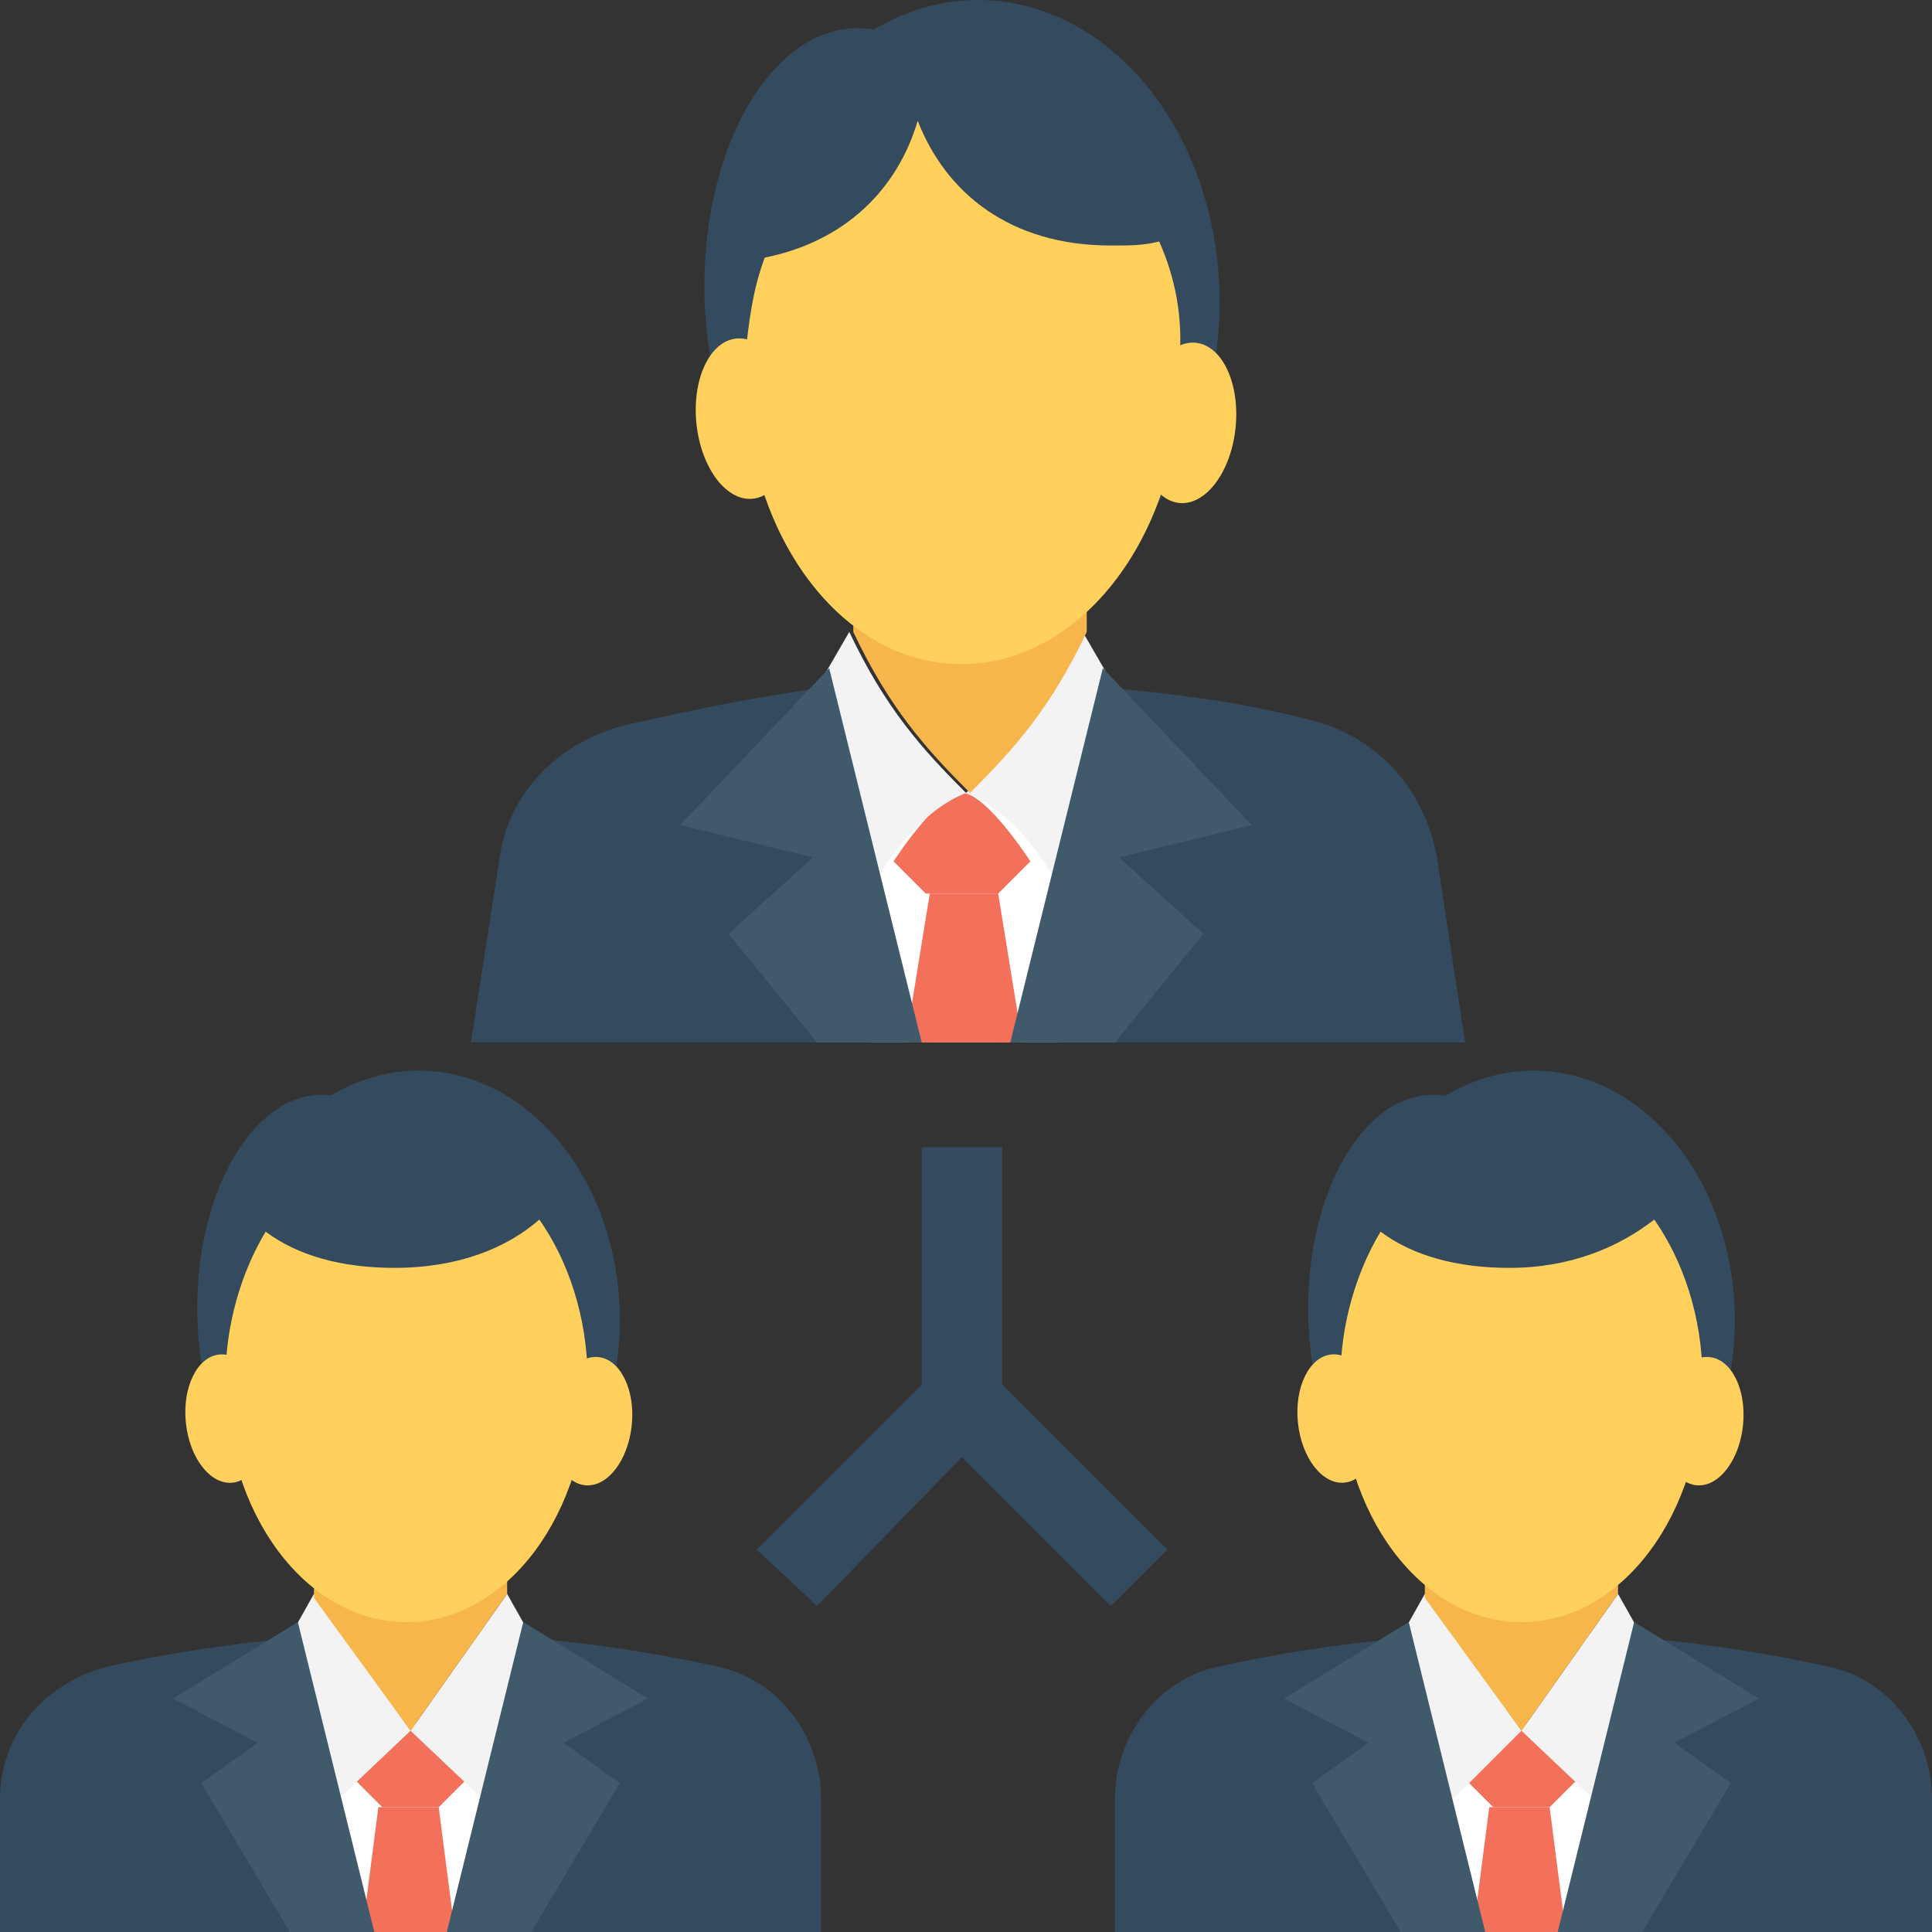 <?xml version="1.0" encoding="utf-8"?>
<!-- Generator: Adobe Illustrator 18.0.0, SVG Export Plug-In . SVG Version: 6.00 Build 0)  -->
<!DOCTYPE svg PUBLIC "-//W3C//DTD SVG 1.1//EN" "http://www.w3.org/Graphics/SVG/1.1/DTD/svg11.dtd">
<svg version="1.1" id="Layer_1" xmlns="http://www.w3.org/2000/svg" xmlns:xlink="http://www.w3.org/1999/xlink" x="0px" y="0px"
	 viewBox="0 0 48 48" enable-background="new 0 0 48 48" xml:space="preserve">
<rect x="0" y="0" width="48" height="48" fill="#333333" stroke="none"/>
<g>
	<g>
		<g>
			<g>
				<g>
					<g>
						<ellipse fill="#344A5E" cx="21.3" cy="7.1" rx="3.8" ry="6.4"/>
					</g>
				</g>
				<g>
					<g>
						<ellipse fill="#344A5E" cx="24.3" cy="7.5" rx="6" ry="7.5"/>
					</g>
				</g>
			</g>
			<g>
				<g>
					<g>
						<path fill="#344A5E" d="M36.4,25.9l-0.7-4.6c-0.3-1.7-1.5-3-3.1-3.4c-1.9-0.5-3.7-0.7-6-0.9L24,20.5L21.5,17
							c-1.8,0.1-4.1,0.6-5.9,1c-1.7,0.4-3,1.7-3.2,3.4l-0.7,4.5H36.4z"/>
					</g>
				</g>
				<g>
					<g>
						<polygon fill="#FFFFFF" points="26.3,25.9 26.5,19.7 21.4,19.7 21.6,25.9 						"/>
					</g>
				</g>
				<g>
					<g>
						<g>
							<path fill="#F3705A" d="M24.8,22.2l0.8-0.8c0,0-1.1-1.7-1.7-1.7c-0.6,0-1.7,1.7-1.7,1.7l0.8,0.8H24.8z"/>
						</g>
					</g>
					<g>
						<g>
							<polygon fill="#F3705A" points="25.4,25.9 24.8,22.2 23.1,22.2 22.5,25.9 							"/>
						</g>
					</g>
				</g>
				<g>
					<g>
						<g>
							<path fill="#F3F3F3" d="M26.9,15.7c-0.9,1.9-1.8,2.9-2.9,4c1,0.4,1.8,1.4,2.3,2.3l1.7-4.4L26.9,15.7z"/>
						</g>
					</g>
					<g>
						<g>
							<path fill="#F3F3F3" d="M21.1,15.7c0.9,1.9,1.8,2.9,2.9,4c-1,0.4-1.8,1.4-2.3,2.3L20,17.6L21.1,15.7z"/>
						</g>
					</g>
				</g>
				<g>
					<g>
						<g>
							<polygon fill="#415A6B" points="27.7,25.9 29.9,23.2 27.8,21.3 31.1,20.5 27.4,16.6 25.1,25.9 							"/>
						</g>
					</g>
					<g>
						<g>
							<polygon fill="#415A6B" points="18.1,23.2 20.3,25.9 22.9,25.9 20.6,16.6 16.9,20.5 20.2,21.3 							"/>
						</g>
					</g>
				</g>
				<g>
					<g>
						<g>
							<path fill="#F7B64C" d="M27,14.5l0,1.2c-0.9,1.9-1.8,2.9-2.9,4c-1.1-1.1-2-2.1-2.9-4l0-1.2c0.8-2,2-3.3,2.9-4.4
								C25,11.2,26.1,12.5,27,14.5z"/>
						</g>
					</g>
				</g>
				<g>
					<g>
						<path fill="#FFD15C" d="M28.8,6c-0.4,0.1-0.7,0.1-1.2,0.1c-2.5,0-4.1-1.3-4.8-3.1C22.3,4.7,21,6,19,6.4
							c-0.3,0.8-0.4,1.6-0.5,2.6c-0.1,4.1,2.3,7.5,5.4,7.5c3.1,0,5.6-3.5,5.4-7.5C29.4,7.9,29.2,6.9,28.8,6z"/>
					</g>
				</g>
			</g>
			<g>
				<g>
					<g>
						
							<ellipse transform="matrix(0.995 0.103 -0.103 0.995 1.232 -2.98)" fill="#FFD15C" cx="29.5" cy="10.5" rx="1.2" ry="2"/>
					</g>
				</g>
				<g>
					<g>
						
							<ellipse transform="matrix(-0.995 0.103 -0.103 -0.995 37.986 18.943)" fill="#FFD15C" cx="18.5" cy="10.5" rx="1.2" ry="2"/>
					</g>
				</g>
			</g>
		</g>
		<g>
			<g>
				<g>
					<g>
						<g>
							<g>
								<ellipse fill="#344A5E" cx="8" cy="32.5" rx="3.1" ry="5.3"/>
							</g>
						</g>
						<g>
							<g>
								<ellipse fill="#344A5E" cx="10.4" cy="32.8" rx="5" ry="6.2"/>
							</g>
						</g>
					</g>
					<g>
						<g>
							<g>
								<path fill="#344A5E" d="M0,48h20.4v-3.3c0-1.6-1.1-3-2.6-3.3c-5-1.1-10.1-1.1-15.1,0C1.1,41.8,0,43.1,0,44.7V48z"/>
							</g>
						</g>
						<g>
							<g>
								<polygon fill="#FFFFFF" points="12.1,48 12.3,42.9 8,42.9 8.2,48 								"/>
							</g>
						</g>
						<g>
							<g>
								<g>
									<path fill="#F3705A" d="M10.9,44.9l0.7-0.7c0,0-0.9-1.4-1.4-1.4c-0.5,0-1.4,1.4-1.4,1.4l0.7,0.7H10.9z"/>
								</g>
							</g>
							<g>
								<g>
									<polygon fill="#F3705A" points="11.3,48 10.9,44.9 9.4,44.9 9,48 									"/>
								</g>
							</g>
						</g>
						<g>
							<g>
								<g>
									<polygon fill="#F3F3F3" points="12.6,39.6 10.2,43 12.1,44.8 13.5,41.2 									"/>
								</g>
							</g>
							<g>
								<g>
									<polygon fill="#F3F3F3" points="7.8,39.6 10.2,43 8.3,44.8 6.9,41.2 									"/>
								</g>
							</g>
						</g>
						<g>
							<g>
								<g>
									<path fill="#F7B64C" d="M12.6,38.6l0,1L10.2,43l-2.4-3.3l0-1c0.7-1.7,1.6-2.8,2.4-3.7C11,35.9,12,36.9,12.6,38.6z"/>
								</g>
							</g>
						</g>
					</g>
					<g>
						<g>
							<g>
								
									<ellipse transform="matrix(0.995 0.103 -0.103 0.995 3.71 -1.329)" fill="#FFD15C" cx="14.7" cy="35.3" rx="1" ry="1.6"/>
							</g>
						</g>
						<g>
							<g>
								
									<ellipse transform="matrix(-0.995 0.103 -0.103 -0.995 14.92 69.781)" fill="#FFD15C" cx="5.7" cy="35.3" rx="1" ry="1.6"/>
							</g>
						</g>
					</g>
				</g>
				<g>
					<g>
						<path fill="#FFD15C" d="M9.8,31.5c-1.3,0-2.4-0.3-3.2-0.9c-0.6,1-1,2.3-1,3.7c0,3.3,2,6,4.5,6c2.5,0,4.5-2.7,4.5-6
							c0-1.6-0.5-3-1.2-4C12.6,31,11.4,31.5,9.8,31.5z"/>
					</g>
				</g>
			</g>
			<g>
				<g>
					<polygon fill="#415A6B" points="13,40.3 16.1,42.2 14,43.3 15.4,44.3 13.2,48 11.1,48 					"/>
				</g>
			</g>
			<g>
				<g>
					<polygon fill="#415A6B" points="7.4,40.3 4.3,42.2 6.4,43.3 5,44.3 7.2,48 9.3,48 					"/>
				</g>
			</g>
		</g>
		<g>
			<g>
				<g>
					<g>
						<g>
							<g>
								<ellipse fill="#344A5E" cx="35.6" cy="32.5" rx="3.1" ry="5.3"/>
							</g>
						</g>
						<g>
							<g>
								<ellipse fill="#344A5E" cx="38.1" cy="32.8" rx="5" ry="6.2"/>
							</g>
						</g>
					</g>
					<g>
						<g>
							<g>
								<path fill="#344A5E" d="M27.6,48H48v-3.3c0-1.6-1.1-3-2.6-3.3c-5-1.1-10.1-1.1-15.1,0c-1.5,0.3-2.6,1.7-2.6,3.3V48z"/>
							</g>
						</g>
						<g>
							<g>
								<polygon fill="#FFFFFF" points="39.7,48 39.9,42.9 35.7,42.9 35.8,48 								"/>
							</g>
						</g>
						<g>
							<g>
								<g>
									<path fill="#F3705A" d="M38.5,44.9l0.7-0.7c0,0-0.9-1.4-1.4-1.4c-0.5,0-1.4,1.4-1.4,1.4l0.7,0.7H38.5z"/>
								</g>
							</g>
							<g>
								<g>
									<polygon fill="#F3705A" points="38.9,48 38.5,44.9 37,44.9 36.6,48 									"/>
								</g>
							</g>
						</g>
						<g>
							<g>
								<g>
									<polygon fill="#F3F3F3" points="40.2,39.6 37.8,43 39.7,44.8 41.1,41.2 									"/>
								</g>
							</g>
							<g>
								<g>
									<polygon fill="#F3F3F3" points="35.4,39.6 37.8,43 36,44.8 34.5,41.2 									"/>
								</g>
							</g>
						</g>
						<g>
							<g>
								<g>
									<path fill="#F7B64C" d="M40.2,38.6l0,1L37.8,43l-2.4-3.3l0-1c0.7-1.7,1.6-2.8,2.4-3.7C38.6,35.9,39.6,36.9,40.2,38.6z"/>
								</g>
							</g>
						</g>
					</g>
					<g>
						<g>
							<g>
								
									<ellipse transform="matrix(0.995 0.103 -0.103 0.995 3.857 -4.172)" fill="#FFD15C" cx="42.3" cy="35.3" rx="1" ry="1.6"/>
							</g>
						</g>
						<g>
							<g>
								
									<ellipse transform="matrix(-0.995 0.103 -0.103 -0.995 70.011 66.937)" fill="#FFD15C" cx="33.3" cy="35.3" rx="1" ry="1.6"/>
							</g>
						</g>
					</g>
				</g>
				<g>
					<g>
						<path fill="#FFD15C" d="M37.5,31.5c-1.3,0-2.4-0.3-3.2-0.9c-0.6,1-1,2.3-1,3.7c0,3.3,2,6,4.5,6c2.5,0,4.5-2.7,4.5-6
							c0-1.6-0.5-3-1.2-4C40.2,31,39,31.5,37.5,31.5z"/>
					</g>
				</g>
			</g>
			<g>
				<g>
					<polygon fill="#415A6B" points="40.6,40.3 43.7,42.2 41.6,43.3 43,44.3 40.8,48 38.7,48 					"/>
				</g>
			</g>
			<g>
				<g>
					<polygon fill="#415A6B" points="35,40.3 31.9,42.2 34,43.3 32.6,44.3 34.8,48 36.9,48 					"/>
				</g>
			</g>
		</g>
		<g>
			<g>
				<polygon fill="#344A5E" points="29,38.5 27.6,39.9 23.9,36.2 20.3,39.9 18.8,38.5 22.9,34.4 22.9,28.5 24.9,28.5 24.9,34.4 				
					"/>
			</g>
		</g>
	</g>
</g>
</svg>
